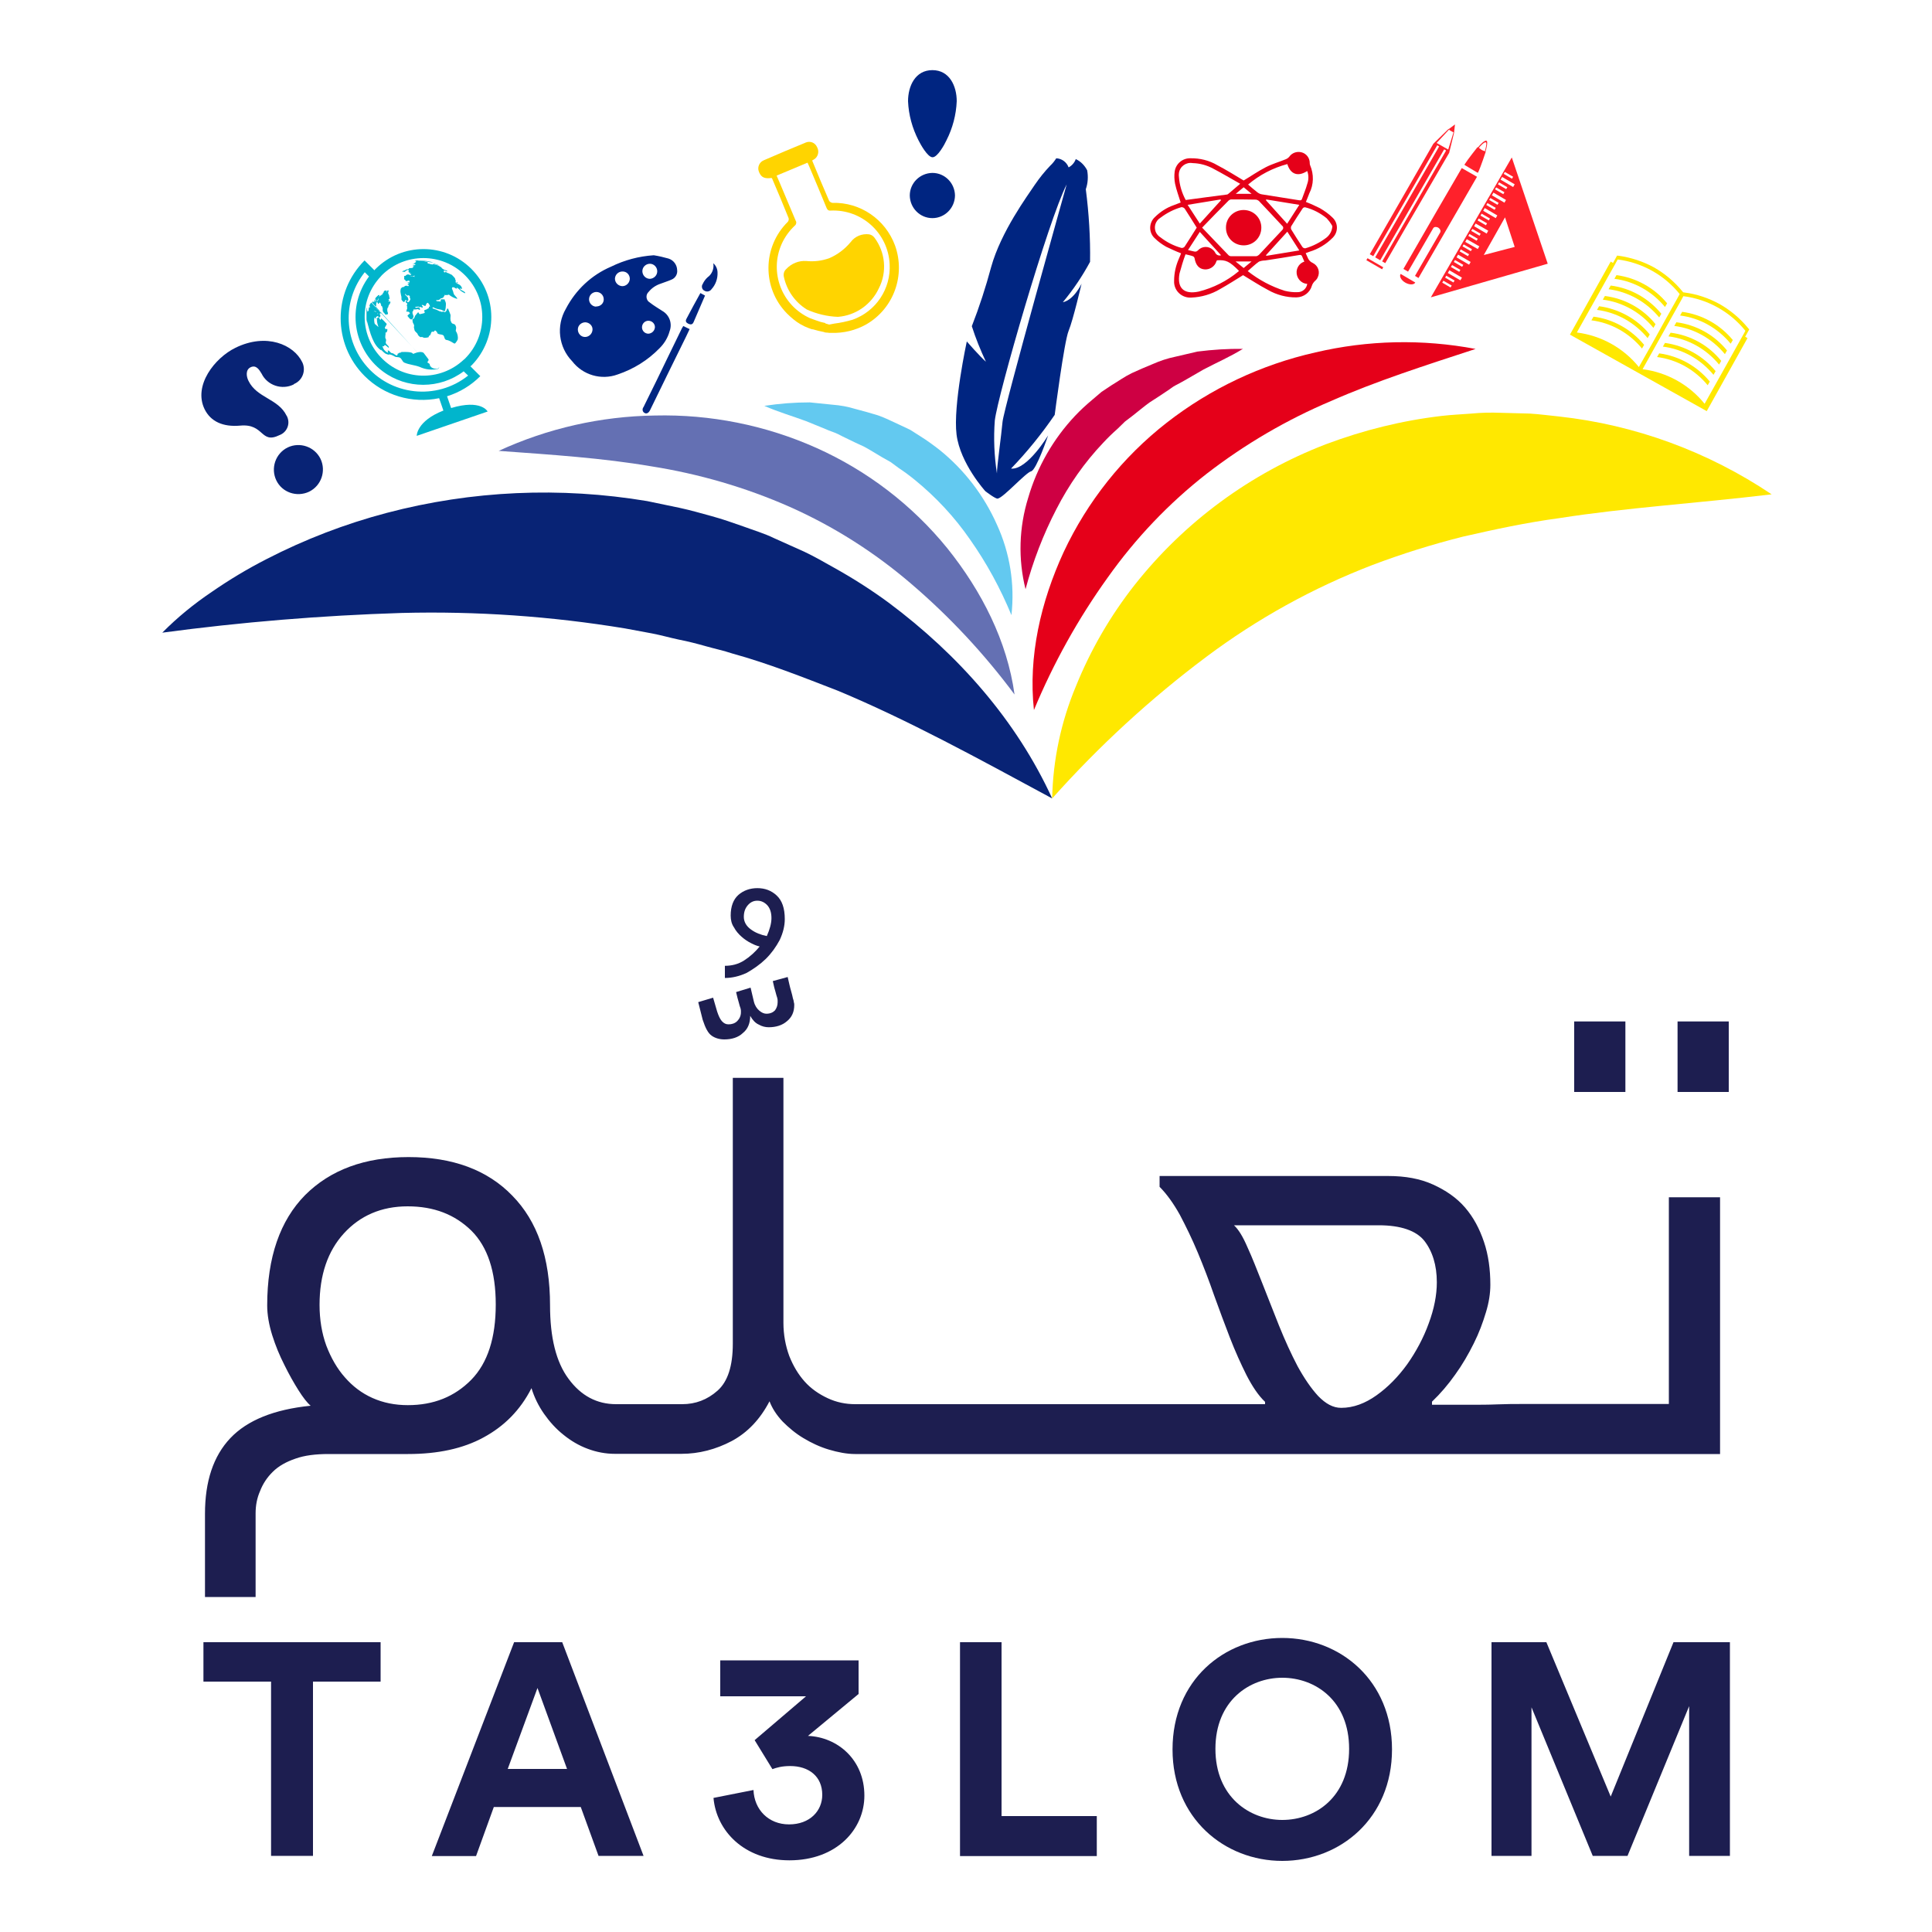 <?xml version="1.0" encoding="utf-8"?>
<!-- Generator: Adobe Illustrator 24.0.3, SVG Export Plug-In . SVG Version: 6.00 Build 0)  -->
<svg version="1.1" id="Layer_1" xmlns="http://www.w3.org/2000/svg" xmlns:xlink="http://www.w3.org/1999/xlink" x="0px" y="0px"
	 viewBox="0 0 1000 1000" style="enable-background:new 0 0 1000 1000;" xml:space="preserve">
<style type="text/css">
	.st0{fill:#1D1E50;}
	.st1{fill:#FFE800;}
	.st2{fill:#E50019;}
	.st3{fill:#6470B3;}
	.st4{fill:#CE0043;}
	.st5{fill:#63C9F0;}
	.st6{fill:#082375;}
	.st7{fill:#002581;}
	.st8{fill:#FFD400;}
	.st9{fill:#01B5CC;}
	.st10{fill:#FF212B;}
</style>
<g>
	<g>
		<path class="st0" d="M396.4,496.3c3-3,5.2-6.1,7.2-9.8c1.7-3.7,2.6-7.2,2.6-10.8c0-5.6-1.4-9.6-4.2-12.2c-2.8-2.6-6.1-3.8-10-3.8
			c-3.8,0-7.2,1.2-9.8,3.5s-4,5.9-4,10.7c0,2.3,0.5,4.4,1.7,6.1c1,1.9,2.4,3.5,4,4.9c1.6,1.4,3.1,2.4,4.9,3.3
			c1.7,0.9,3.1,1.4,4.4,1.7c-2.3,2.8-4.9,5.2-8,7.2s-6.5,2.8-10,2.8v6.3c3.7,0,7.5-0.9,11.2-2.6
			C390.1,501.5,393.4,499.2,396.4,496.3z M388.7,481.1c-2.4-1.7-3.7-4-3.7-6.5c0-2.6,0.7-4.5,2.1-6.1c1.4-1.6,3-2.3,4.9-2.3
			c2.1,0,3.8,0.9,5.2,2.4c1.4,1.6,2.1,3.8,2.1,6.6c0,2.8-0.9,5.9-2.4,9.3C393.8,483.9,391,482.8,388.7,481.1z"/>
	</g>
	<g>
		<path class="st0" d="M368.4,536.1c1.7,1.2,4,1.9,6.5,1.9c3.8,0,7.2-1,9.6-3.3c2.6-2.1,3.8-5.1,3.8-8.9c1.2,2.1,2.6,3.7,4.4,4.5
			c1.7,1,3.5,1.4,5.2,1.4c3.7,0,7-1,9.4-3.1c2.6-2.1,3.8-4.9,3.8-8.4c0-0.5,0-0.9-0.2-1.4c0-0.5-0.2-1.2-0.5-2.1c-0.2-1-0.5-2.3-1-4
			c-0.5-1.6-1-4-1.7-7l-7.7,2.1c0.5,2.4,1,4.4,1.4,5.6c0.3,1.4,0.7,2.4,0.9,3.1s0.2,1.2,0.2,1.6v0.7c0,1.6-0.5,3-1.4,4.2
			c-1,1-2.4,1.7-4.4,1.7c-1.2,0-2.4-0.5-3.7-1.6c-1.2-1-2.3-2.6-2.8-4.7l-1.7-7.2l-7.5,2.3c0.5,2.3,1,4,1.4,5.4
			c0.3,1.4,0.7,2.4,0.9,3c0.2,0.7,0.2,1.2,0.2,1.4v0.7c0,1.7-0.7,3.3-1.9,4.5s-2.8,1.7-4.5,1.7c-1.4,0-2.4-0.5-3.5-1.7
			c-1-1.2-1.7-2.8-2.4-4.9l-2.1-7.2l-7.7,2.3l2.3,9.1C365.1,532.1,366.5,534.8,368.4,536.1z"/>
	</g>
	<g>
		<rect x="814.8" y="528.7" class="st0" width="26.5" height="36.5"/>
	</g>
	<g>
		<path class="st0" d="M863.9,726.7h-62.2l0,0h-4h-9.6c-4,0-8.4,0-13.1,0.2c-4.7,0.2-9.4,0.2-14,0.2h-11.9h-7.9v-1.6
			c4.4-4.2,8.4-8.9,12-14c3.7-5.1,6.8-10.5,9.6-16.1c2.8-5.6,4.7-10.8,6.3-16.1c1.6-5.2,2.3-10,2.3-14.3c0-7.9-1-15.4-3.3-22.2
			c-2.3-6.8-5.4-12.7-9.8-17.8c-4.4-5.1-10-8.9-16.6-11.9c-6.6-3-14.3-4.4-23.1-4.4H600.2v5.6c3.7,3.7,7.2,8.6,10.5,14.5
			c3.1,5.9,6.3,12.4,9.3,19.6c3,7.2,5.8,14.5,8.4,22c2.8,7.7,5.4,14.8,8.2,22c2.8,7.2,5.6,13.4,8.6,19.4c3,5.8,6.1,10.5,9.6,13.8
			v1.2H455.1l0,0h-12.4c-5.1,0-9.8-1-14.3-3.1c-4.5-2.1-8.6-4.9-11.9-8.6c-3.3-3.7-5.9-8-8-13.3c-1.9-5.2-3-11-3-17.1V557.9h-26.2
			v137.6c0,11.5-2.6,19.6-7.9,24.3s-11.4,7-18.3,7h-23.9l0,0h-10.3c-10,0-18.2-4.4-24.6-13.1c-6.5-8.7-9.6-21.5-9.6-38.1
			c0-24.6-6.5-43.5-19.6-56.8c-12.9-13.3-30.9-19.9-53.6-19.9s-40.5,6.6-53.6,19.7c-12.9,13.1-19.6,32.1-19.6,57.1
			c0,4.7,0.9,10,2.6,15.4c1.7,5.4,3.8,10.5,6.3,15.4c2.4,4.9,4.9,9.3,7.3,13.1s4.5,6.5,6.3,8c-18.9,1.9-32.8,7.5-41.6,16.8
			s-13.1,22.4-13.1,39.1v43.1h26.2v-43.3c0-4,0.7-7.9,2.3-11.5c1.4-3.7,3.7-7.2,6.6-10c3-3,7-5.2,11.7-6.8
			c4.7-1.7,10.5-2.4,17.1-2.4h41.2c15.4,0,28.5-2.8,39.1-8.6c10.7-5.8,19-14.1,24.8-25.5c1.4,4.7,3.7,9.3,6.5,13.3
			c2.8,4,6.1,7.7,10,10.8c3.8,3.1,8,5.6,12.6,7.3c4.5,1.7,9.3,2.6,14,2.6h10.7l0,0h23.8c9.1,0,17.8-2.3,26-6.6
			c8.2-4.4,14.7-11.2,19.6-20.6c1.4,3.7,3.7,7.2,6.8,10.5c3.1,3.1,6.6,6.1,10.8,8.6c4,2.4,8.4,4.5,13.1,5.9
			c4.7,1.4,9.3,2.3,13.6,2.3h12.4l0,0h346.8l0,0h88.5V619.7h-26.5v107.1H863.9z M243.9,714.2c-8.6,8.7-19.4,13.1-32.8,13.1
			c-6.6,0-12.7-1.2-18.3-3.7s-10.3-6.1-14.3-10.7c-4-4.5-7.2-10.1-9.6-16.4c-2.3-6.3-3.5-13.4-3.5-21.1c0-15.4,4.2-27.8,12.6-37
			s19.4-14,33-14c13.6,0,24.4,4.2,33,12.6c8.4,8.4,12.6,21.1,12.6,38.2S252.5,705.4,243.9,714.2z M728.4,706.1
			c-4.7,6.5-10,11.9-15.9,16.1c-5.9,4.2-12,6.5-18.3,6.5c-4.2,0-8-2.1-11.9-6.1c-3.7-4-7.3-9.3-10.7-15.5c-3.3-6.3-6.5-13.3-9.6-21
			c-3-7.7-5.9-14.8-8.6-21.8c-2.8-7-5.2-13.3-7.7-18.7c-2.4-5.6-4.7-9.3-7-11.4h74.9c11.5,0,19.4,2.8,23.6,8
			c4.2,5.4,6.5,12.6,6.5,21.5c0,6.6-1.4,13.8-4.2,21.3C736.8,692.5,732.9,699.7,728.4,706.1z"/>
	</g>
	<g>
		<rect x="868.3" y="528.7" class="st0" width="26.5" height="36.5"/>
	</g>
</g>
<g>
	<path class="st0" d="M162,870.4v90.2h-21.7v-90.2h-35V850H197v20.4H162z"/>
	<path class="st0" d="M300.6,935.3h-45l-9.2,25.4h-22.9L266.1,850H291l42.1,110.6h-23.3L300.6,935.3z M262.8,915.6h30.7l-15.3-41.9
		L262.8,915.6z"/>
	<path class="st0" d="M390.6,900.7l26.6-22.7h-44.4v-18.6h71.6v17.4l-26.2,21.7c15.3,0.6,29.2,12.3,29.2,30.9
		c0,17.4-14.3,33.5-38.8,33.5c-23.5,0-37.8-15.3-39.3-32.3l20.7-4.1c0.4,10.2,7.8,17.8,18.4,17.8c10.8,0,17.2-7,17.2-15.3
		c0-9.6-7-14.9-16.6-14.9c-4.3,0-7,0.8-9.2,1.6L390.6,900.7z"/>
	<path class="st0" d="M496.9,960.6V850h21.5v90h49.3v20.7H496.9z"/>
	<path class="st0" d="M663.7,847.8c30.1,0,56.8,22.1,56.8,57.7c0,35.6-26.8,57.7-56.8,57.7c-29.9,0-56.8-22.1-56.8-57.7
		C606.9,869.6,633.7,847.8,663.7,847.8z M663.7,942c17.2,0,34.6-11.9,34.6-36.8s-17.4-36.8-34.6-36.8c-17,0-34.6,11.9-34.6,36.8
		S646.8,942,663.7,942z"/>
	<path class="st0" d="M874.3,960.6v-77.5l-31.9,77.5h-18l-31.7-76.9v76.9h-20.7V850h28.4l33.3,79.9l32.5-79.9h29.2v110.6H874.3z"/>
</g>
<g>
	<g id="Group_9" transform="translate(0 25.809)">
		<g id="Group_3" transform="translate(114.601 9.059)">
			<path id="Path_20" class="st1" d="M430,378.4c0.4-20,4.6-39.7,12.3-58.1c7.6-18.8,17.8-36.4,30.3-52.3c25.8-32.7,60-57.9,99-72.9
				c19.4-7.3,39.5-12.3,60.1-14.7c5.1-0.6,10.2-0.8,15.3-1.2c5.1-0.5,10.1-0.6,15.2-0.4l15.1,0.4c5,0.3,10,1,15,1.5
				c39.4,4.3,77.2,18.2,110.1,40.3c-39.3,4.7-75.4,6.9-109.8,12.3c-17.2,2.3-33.8,5.9-50,9.6c-15.9,4-31.6,8.9-46.9,14.7
				c-30.7,11.8-59.6,27.8-85.9,47.5C480.8,326.8,454.1,351.4,430,378.4z"/>
		</g>
		<g id="Group_4" transform="translate(112.065)">
			<path id="Path_21" class="st2" d="M423.1,341.7c-3-27.7,3.5-56,15.4-81.8c12.3-26.2,30.5-49.1,53.3-66.9
				c22.7-17.7,49-30.1,77-36.4c27.2-6.4,55.4-7,82.9-1.8c-26.3,8.6-51.3,16.6-74.7,26.9c-23,9.7-44.7,22.4-64.5,37.7
				c-19.6,15.3-36.8,33.4-51.2,53.7C446,294.4,433.2,317.4,423.1,341.7z"/>
		</g>
		<g id="Group_5" transform="translate(43.322 9.461)">
			<path id="Path_22" class="st3" d="M481.8,324.2c-15.7-21.1-33.6-40.3-53.6-57.4c-18.9-16.2-40-29.6-62.7-39.7
				c-22.9-10.1-47-17.1-71.7-21c-25.2-4.3-51.4-6-79-8c25.4-11.7,52.9-17.9,80.8-18.3c28.7-0.7,57.3,5,83.5,16.7
				c26.4,11.8,49.7,29.6,67.9,52C464.8,270.7,478,296.6,481.8,324.2z"/>
		</g>
		<g id="Group_6" transform="translate(110.517 0.862)">
			<path id="Path_23" class="st4" d="M420.3,278.3c-3.9-15.6-3.4-32,1.4-47.4c4.6-15.8,12.9-30.3,24.2-42.3c2.8-3,5.9-5.8,9-8.4
				l4.7-4l5.1-3.4c3.5-2.1,6.8-4.5,10.5-6.3c3.7-1.7,7.4-3.3,11.1-4.8c3.6-1.6,7.5-2.9,11.4-3.7l11.6-2.7c7.8-1,15.7-1.5,23.5-1.4
				c-6.8,4.2-13.8,7.2-20.4,10.7l-9.7,5.6c-1.6,0.9-3.2,1.8-4.8,2.6s-3,2.1-4.5,3c-3,2-6,4-9,5.9c-2.9,2.1-5.6,4.4-8.4,6.6l-4.2,3.2
				l-3.8,3.7c-2.6,2.3-5.1,4.7-7.5,7.3c-9.7,10.2-17.8,21.8-24.2,34.3C429.5,249.9,424.1,263.9,420.3,278.3z"/>
		</g>
		<g id="Group_7" transform="translate(77.516 7.766)">
			<path id="Path_24" class="st5" d="M446,284.8c-5.7-13.8-12.8-26.9-21.4-39.1c-8-11.6-17.6-21.9-28.5-30.8
				c-2.7-2.2-5.5-4.3-8.4-6.2l-4.2-3.1l-4.6-2.6c-3.1-1.8-6-3.7-9.2-5.4c-3.3-1.5-6.5-3-9.7-4.6c-1.6-0.7-3.2-1.7-4.9-2.4
				c-1.7-0.7-3.4-1.2-5.1-2l-10.3-4.2c-7-2.6-14.3-4.7-21.6-7.9c7.8-1.2,15.6-1.8,23.5-1.8l11.8,1.2c4,0.3,7.9,1,11.8,2.2
				c3.9,1,7.8,2.1,11.7,3.3c3.8,1.3,7.4,3.2,11.2,4.9l5.5,2.6l5.2,3.3c3.5,2.2,6.8,4.6,10,7.1c12.8,10.3,23,23.6,29.7,38.7
				C445.2,252.6,447.8,268.8,446,284.8z"/>
		</g>
		<g id="Group_8" transform="translate(0 19.359)">
			<path id="Path_25" class="st6" d="M84,282.3c7.8-7.9,16.4-14.9,25.6-21.1c9.1-6.3,18.6-12,28.4-17c19.8-10.2,40.6-18.2,62.2-23.9
				c44-11.6,89.9-13.6,134.8-6.1l16.8,3.5c5.6,1.2,11.1,2.8,16.6,4.3c5.5,1.5,10.9,3.4,16.3,5.3c5.4,2,10.9,3.6,16,6.1l15.6,7
				c5.1,2.4,10.1,5.3,15.1,8.1c9.9,5.5,19.5,11.6,28.6,18.3c36.2,27,66.2,61.1,84.6,101.3c-38.9-21-74.4-40.5-110.8-55.7
				c-18.3-7.1-36.2-14.2-54.7-19.3c-4.5-1.5-9.2-2.5-13.8-3.8s-9.2-2.5-13.9-3.4c-4.7-1-9.2-2.3-13.9-3.2l-14-2.6
				c-38.2-6.3-77-9-115.7-8C166.4,273.4,125,276.8,84,282.3z"/>
		</g>
	</g>
	<g id="Group_26" transform="translate(51.19)">
		<g id="Group_14" transform="translate(0 14.62)">
			<g id="Group_10">
				<path id="Path_26" class="st7" d="M287.2,117.5c2.6,0.4,5.1,1,7.6,1.7c2.6,0.8,4.4,3.2,4.5,5.9c0.3,2.1-0.9,4.2-2.9,5
					c-1.8,0.8-3.8,1.4-5.6,2.1c-2.5,0.8-4.7,2.3-6.3,4.3c-1.4,1.3-1.4,3.5-0.1,4.9c0.2,0.2,0.5,0.4,0.8,0.6c2,1.6,4.3,2.9,6.4,4.3
					c3.7,2.1,5.3,6.5,3.8,10.5c-0.9,3.3-2.7,6.3-5.1,8.7c-6.1,6.3-13.5,10.9-21.8,13.7c-8.5,3.1-18,0.3-23.5-6.8
					c-7.1-7.3-8.4-18.4-3.3-27.2c5.1-9.8,13.3-17.5,23.4-21.8C272,120,279.5,118,287.2,117.5z M251.8,152.2c-2.1,0-3.9,1.6-3.9,3.7
					c0,2.1,1.6,3.9,3.7,3.9c2.1,0,3.8-1.7,3.9-3.8C255.6,154,253.9,152.3,251.8,152.2L251.8,152.2z M285.2,129.7
					c2.1-0.1,3.8-1.8,3.8-3.9c0-2.1-1.7-3.9-3.8-3.9c-2.1,0-3.9,1.7-3.9,3.8c0,0.1,0,0.1,0,0.2C281.4,128,283.1,129.7,285.2,129.7
					L285.2,129.7z M270.9,133.5c2.1,0,3.8-1.7,3.9-3.8c0-2.1-1.6-3.8-3.7-3.8c0,0-0.1,0-0.1,0c-2.1,0-3.8,1.6-3.9,3.7
					C267.1,131.7,268.8,133.4,270.9,133.5L270.9,133.5z M257.5,144c2.1,0,3.8-1.6,3.8-3.6c0,0,0-0.1,0-0.1c0-2.1-1.7-3.8-3.8-3.8
					c-2.1,0-3.8,1.7-3.8,3.8c0,2,1.6,3.7,3.6,3.8C257.4,144,257.4,144,257.5,144L257.5,144z M287.8,154.7c0-1.8-1.5-3.3-3.4-3.3
					c-1.8,0-3.3,1.5-3.3,3.4c0,1.8,1.5,3.3,3.3,3.3C286.2,158,287.7,156.6,287.8,154.7L287.8,154.7z"/>
			</g>
			<g id="Group_11" transform="translate(10.655 9.129)">
				<path id="Path_27" class="st7" d="M291.8,145l3.3,1.6c-0.5,1.1-1.1,2.4-1.7,3.6c-6.3,12.8-12.6,25.6-18.8,38.4
					c-0.7,1.4-1.8,2-2.8,1.4c-1-0.5-1.3-1.7-0.8-2.7c0.1-0.1,0.1-0.2,0.2-0.3c0.2-0.3,0.3-0.6,0.5-1c4.1-8.3,8.2-16.6,12.2-25
					c2.4-5,4.9-10,7.3-15C291.4,145.8,291.6,145.4,291.8,145z"/>
			</g>
			<g id="Group_12" transform="translate(16.229 4.867)">
				<path id="Path_28" class="st7" d="M295.1,132.2l2.4,1.3c-2,4.6-3.9,9.1-5.9,13.7c-0.6,1.4-1.5,1.4-2.7,0.9
					c-1.2-0.6-1.7-1.3-1-2.6C290.3,141,292.6,136.6,295.1,132.2z"/>
			</g>
			<g id="Group_13" transform="translate(18.308 1.044)">
				<path id="Path_29" class="st7" d="M299.7,120.6c1.4,1.2,2.2,3,2.2,4.9c0.1,3.1-1,6.2-3.1,8.5c-0.8,1.2-2.5,1.6-3.7,0.8
					c-1.1-0.5-1.6-1.9-1.1-3.1c0,0,0-0.1,0.1-0.1c0.6-1.4,1.5-2.7,2.6-3.7C299,126.3,300.2,123.4,299.7,120.6z"/>
			</g>
		</g>
		<g id="Group_17" transform="translate(76.029 1.323)">
			<g id="Group_15">
				<path id="Path_30" class="st2" d="M484.1,129.8c-2.6-1-5.2-2.2-7.7-3.4c-2.1-1.2-4.1-2.6-5.8-4.3c-3.1-2.7-3.3-7.4-0.6-10.5
					c0.2-0.2,0.3-0.3,0.5-0.5c2.8-2.8,6.2-5,10-6.3c1.2-0.5,2.4-0.9,3.4-1.3c-1-3.3-2.2-6.4-2.9-9.7c-0.4-2.1-0.5-4.2-0.2-6.4
					c0.6-4,4.1-6.9,8.1-6.8c4.9-0.1,9.8,1.1,14,3.6c4.6,2.4,9.1,5.2,13.6,7.9c3.7-2.2,7.4-4.8,11.5-6.9c3.3-1.7,6.9-2.7,10.3-4.1
					c0.7-0.3,1.3-0.7,1.8-1.3c1.4-2,3.9-2.9,6.3-2.3c2.5,0.6,4.3,2.9,4.3,5.5c0,0.4,0,0.8,0.2,1.2c2,4.7,1.9,10-0.4,14.5
					c-0.5,1.5-1.2,2.9-1.8,4.5c2.4,0.9,4.8,2,7.2,3.2c2.4,1.4,4.7,3,6.7,5c2.8,2.7,2.9,7.2,0.2,10.1c0,0.1-0.1,0.1-0.2,0.2
					c-3.3,3.4-7.5,5.9-12.1,7.3c-0.6,0.2-1.1,0.4-1.9,0.7c1,1.9,1.2,4,3.7,5.1c2.8,1.4,3.9,4.7,2.5,7.5c-0.3,0.7-0.8,1.3-1.4,1.8
					c-0.7,0.7-1.3,1.5-1.6,2.5c-1,3.5-4.2,5.9-7.9,6c-5.2,0.1-10.4-1.3-14.9-3.9c-4.4-2.3-8.6-5.1-12.8-7.6
					c-3.9,2.4-7.8,4.9-11.9,7.2c-4.5,2.7-9.7,4.2-14.9,4.4c-4.6,0.3-8.6-3.1-8.9-7.7c0-0.3,0-0.7,0-1c0-4,0.9-7.9,2.5-11.5
					C483.5,131.4,483.8,130.6,484.1,129.8z M495,116.5c4.8,5,9.2,9.7,13.7,14.3c0.3,0.3,0.7,0.4,1.1,0.5c4.3,0,8.7,0,13,0
					c0.6,0,1.1-0.3,1.6-0.7c4-4.2,8-8.6,12-12.8c0.6-0.5,0.8-1.4,0.3-2c-0.1-0.1-0.2-0.2-0.3-0.3c-4-4.3-8-8.6-12-12.8
					c-0.5-0.4-1.1-0.7-1.7-0.7c-4.2-0.1-8.4-0.1-12.6-0.1c-0.5,0-0.9,0.2-1.3,0.5C504.3,106.9,499.8,111.5,495,116.5L495,116.5z
					 M514.7,93.8c-4.8-2.7-9.3-5.4-13.9-7.8c-3.3-1.8-6.9-2.8-10.7-2.9c-3.4-0.6-6.6,1.7-7.1,5.1c-0.1,0.7-0.1,1.4,0,2.1
					c0.3,4.2,1.5,8.2,3.5,11.9c7.2-1,14.2-1.9,21.1-2.8c0.4,0,0.8-0.2,1.1-0.5C510.5,97.4,512.3,95.8,514.7,93.8L514.7,93.8z
					 M539.1,83.6c-7.5,2-14.4,5.6-20.3,10.6c1.6,1.4,3.2,2.8,4.9,4.1c0.7,0.5,1.5,0.9,2.4,1c6.3,1,12.6,2,18.9,3
					c0.9,0.1,1.4,0.2,1.7-0.7c0.9-2.6,2-5.1,2.7-7.7c0.8-2.2,0.8-4.6,0-6.7C544.6,90.3,540.7,88.9,539.1,83.6L539.1,83.6z
					 M547.9,134.1c-0.4-1-0.8-1.8-1.1-2.6c-0.3-0.8-0.7-1-1.7-0.8c-5.8,1-11.6,1.9-17.5,2.8c-1.1,0-2.2,0.2-3.2,0.6
					c-2,1.4-3.8,3.2-5.8,4.9c5.7,4.5,12.2,8,19.2,10.2c2.1,0.5,4.3,0.8,6.5,0.7c2.5,0.1,4.8-1.8,5.1-4.3c-3.3-0.2-5.7-3.1-5.5-6.4
					C544.1,136.9,545.6,134.8,547.9,134.1L547.9,134.1z M486.4,130.3c-1.2,3.2-2.2,6.6-3.1,9.9c-1.4,7.6,2.3,11,9.9,9.4
					c7.6-1.9,14.7-5.5,20.7-10.5c0.1-0.1,0-0.2,0.1-0.3c-4.8-4.8-6.6-5.7-11.3-5.4c-0.1,0.2-0.2,0.3-0.3,0.5
					c-0.8,2.7-3.5,4.5-6.3,4.2c-2.8-0.3-4.4-2.3-5-5.7c-0.1-0.5-0.4-0.9-0.9-1.1C489.2,130.9,488,130.7,486.4,130.3L486.4,130.3z
					 M562.4,115.7c-0.8-1.5-1.8-2.8-3-4.1c-3.2-2.6-7-4.6-11-5.6c-0.5-0.1-1.1,0.1-1.4,0.6c-2,3-4,6.1-5.9,9.2
					c-0.2,0.5-0.2,1.1,0,1.6c1.9,3.1,3.8,6.1,5.8,9.1c0.4,0.5,0.9,0.7,1.5,0.7c3.9-1.1,7.6-3,10.9-5.5
					C561.2,120.2,562.3,118,562.4,115.7z M492.2,116.5c-2.1-3.3-4.1-6.6-6.2-9.8c-0.4-0.5-1-0.8-1.7-0.8c-3.9,1.1-7.6,3-10.9,5.5
					c-2.8,1.7-3.7,5.3-2,8.1c0.5,0.8,1.2,1.5,2,2c3.2,2.5,6.9,4.4,10.9,5.5c0.6,0.1,1.2-0.2,1.6-0.6
					C488,123.2,490.1,119.8,492.2,116.5L492.2,116.5z M539.1,118.6l-11,12.1l0.1,0.4l17.1-2.8L539.1,118.6z M545.3,104.7l-17.2-2.8
					l0,0.5l10.9,12.1L545.3,104.7z M504.7,102.4l-0.1-0.5l-17.1,2.8l6.3,9.7L504.7,102.4z M487.7,128.1c1.1,0.3,1.8,0.4,2.5,0.6
					c0.9,0.2,1.7,0.5,2.6-0.4c2.1-2.3,5.6-2.4,7.8-0.3c0.5,0.4,0.9,0.9,1.2,1.5c0.5,1.1,1.8,1.7,3,1.3l-11-12.1L487.7,128.1z
					 M516.5,95.6l-4.1,3.4h8.2L516.5,95.6z M516.5,137.4l4.1-3.4h-8.3L516.5,137.4z"/>
			</g>
			<g id="Group_16" transform="translate(9.743 7.475)">
				<path id="Path_31" class="st2" d="M506.9,99.9c5.1,0.1,9.1,4.2,9,9.3s-4.2,9.1-9.3,9c-5.1-0.1-9.1-4.2-9-9.3c0,0,0,0,0,0
					c0-5,4.1-9,9.1-9C506.7,99.9,506.8,99.9,506.9,99.9z"/>
			</g>
		</g>
		<g id="Group_20" transform="translate(25.589 0)">
			<g id="Group_18">
				<path id="Path_32" class="st8" d="M354.1,105c-0.7-0.1-1.3-0.5-1.7-1c-3-6.9-5.9-13.8-8.8-20.9c0.4-0.3,0.6-0.4,0.8-0.5
					c2.2-1.2,3-4.1,1.8-6.3c0-0.1-0.1-0.2-0.1-0.2c-1-2.3-3.6-3.3-5.9-2.3c-0.1,0-0.1,0-0.2,0.1c-7.1,2.9-14.2,5.9-21.3,9
					c-2.4,0.9-3.6,3.6-2.7,5.9c0.1,0.2,0.2,0.5,0.3,0.7c1.1,2.4,2.9,3.1,6.3,2.6c0.1,0.1,0.2,0.3,0.3,0.4c2.9,6.8,5.8,13.6,8.5,20.4
					c0.2,0.7,0,1.4-0.4,1.9c-13.2,13-13.4,34.3-0.4,47.5c1,1,2.1,2,3.2,2.9c2.4,2,5,3.5,7.9,4.6l0,0l0.6,0.2c0.5,0.2,1,0.4,1.5,0.5
					v-0.1c1.6,0.5,3.9,1.1,6.1,1.5l0,0.1c0.6,0.1,1.2,0.2,1.8,0.2c0.2,0,0.4,0,0.6,0.1c0.1,0,0.3,0,0.4,0c0.1,0,0.2,0,0.4,0
					c0.1,0,0.3,0,0.4,0l0,0c6.3,0.2,12.6-1.3,18.1-4.4c14.2-8.2,20.4-25.4,14.9-40.8C381.5,113.5,368.5,104.6,354.1,105z
					 M364.5,165.5c-3.1,0.9-6.3,1.6-9.5,2l0,0l-2.6,0.5c0,0-0.8-0.2-2-0.6c0-0.1,0-0.1,0-0.2l-2.5-0.6c-1.6-0.5-3.5-1.2-5.4-1.9
					c-14.7-6.6-21.2-23.8-14.7-38.4c1.6-3.6,4-6.9,6.9-9.6c0.7-0.6,0.9-1.7,0.4-2.4c-2.8-6.6-5.5-13.1-8.3-19.7
					c-0.5-1.2-1-2.4-1.6-3.7l16-6.7l0.9,2c3,7.1,6,14.2,8.9,21.3c0.4,1,0.9,1.6,2.1,1.5c16.1-0.8,29.8,11.6,30.6,27.7
					C384.4,149.5,376.6,161.2,364.5,165.5L364.5,165.5z"/>
			</g>
			<g id="Group_19" transform="translate(3.229 11.902)">
				<path id="Path_33" class="st8" d="M372.6,111.1c-0.7-0.9-1.6-1.5-2.7-1.7c-3.7-0.5-7.4,1-9.6,4c-3,3.6-6.8,6.5-11,8.3
					c-3.8,1.4-7.9,1.9-11.9,1.5c-4-0.3-7.8,1.3-10.5,4.2c-1.1,1-1.5,2.5-1.2,3.9c1.5,7.1,5.8,13.2,11.9,17
					c5.1,2.3,10.6,3.6,16.1,3.8c9.2-0.7,17.3-6.4,21.2-14.8C379.2,128.9,378.3,118.7,372.6,111.1z"/>
			</g>
		</g>
	</g>
	<g id="Group_28" transform="translate(102.213 2.139)">
		<g id="Group_27">
			<path id="Path_39" class="st7" d="M433.4,93.5c2.4-3.5,5.1-6.9,8-9.9c1.2-1.1,2.2-2.4,3.1-3.8c2.9,0.1,5.4,2,6.4,4.7
				c1.7-0.9,3.1-2.5,3.7-4.3c2.6,1.2,4.6,3.3,5.9,5.8c0.6,3.3,0.4,6.6-0.7,9.8c1.6,12.5,2.4,25.1,2.2,37.6
				c-4,7.4-8.7,14.4-14.1,20.9c5.8-1.2,9.7-9.6,9.7-9.6s-4.4,18.9-6.7,24.4c-2.3,5.5-7.2,43.5-7.2,43.5
				c-6.8,9.9-14.3,19.2-22.6,27.8c8.4,0.8,19.2-17.2,19.2-17.2s-6.1,18-8.8,18.6c-2.7,0.6-14.2,13.5-17.2,14.1
				c-0.8,0.6-6.5-3.8-6.5-3.8s-13-14.3-14.9-29.3s5.3-48.2,5.3-48.2s6.7,7.7,9.9,10.5c-2.8-6-5.3-12.1-7.3-18.4
				c3.9-10,7.2-20.2,10-30.6C415.9,117.7,429.7,99.1,433.4,93.5z M412.7,215.5c-0.7,9.2-0.3,18.4,1.1,27.4c0,0.1,0,0.2,0,0.3
				c0,0.2,0,0.1,0-0.3c-0.1-2.9,2.3-20,2.9-26.7c0.6-6.9,33.2-122.9,33.2-122.9C440.5,111.5,414.2,202.5,412.7,215.5L412.7,215.5z"
				/>
		</g>
	</g>
	<path id="Path_2622" class="st9" d="M244,139.2c-13.7-13.7-35.9-13.7-49.6,0c-0.2,0.2-0.4,0.4-0.6,0.7l-2.1-2.1l-3-3
		c-16.5,16.5-16.5,43.3,0,59.8c10.1,10.1,24.6,14.4,38.6,11.5l2.2,6.4c-14,5.5-13.8,13.1-13.8,13.1l36.7-12.6c0,0-3.3-6.5-18.9-1.8
		l-2.1-6.1c6.5-2,12.4-5.6,17.2-10.4l-3-3l-2.1-2.1c0.2-0.2,0.5-0.4,0.7-0.6C257.7,175.1,257.7,152.9,244,139.2z M242.3,194.4
		c-16.4,13.1-40.4,10.4-53.5-6c-11.1-13.9-11.1-33.6,0-47.5l2.2,2.2c-11.6,15.5-8.4,37.5,7.1,49.1c12.4,9.3,29.5,9.3,41.9,0
		L242.3,194.4z M240.7,185.6c-0.2,0.2-0.4,0.4-0.7,0.6c-12.3,11.5-31.5,10.9-43-1.4c-11-11.7-11-29.9,0-41.6
		c0.2-0.2,0.4-0.5,0.6-0.7c11.9-11.9,31.2-11.9,43.1,0C252.6,154.4,252.6,173.7,240.7,185.6L240.7,185.6z"/>
	<path id="Path_2623" class="st9" d="M242.3,151.4C242.3,151.4,242.3,151.4,242.3,151.4C242.3,151.4,242.3,151.4,242.3,151.4
		L242.3,151.4z"/>
	<path id="Path_2624" class="st9" d="M189.5,161.6L189.5,161.6L189.5,161.6z"/>
	<path id="Path_2625" class="st9" d="M189.5,161.5L189.5,161.5L189.5,161.5z"/>
	<path id="Path_2626" class="st9" d="M236.4,149.4c0.1,0,0.1,0,0.1-0.6c0.8,0.6,1.5,1.2,2.2,1.9c0.1,0.1,0.6,0.4,0.8,0.5
		c0.1,0,0.2,0.1,0.2,0.1c0.1,0.1,0.3,0.1,0.4,0.2c0.1,0.1,0.2,0.1,0.3,0.2c0.1,0,0.3,0,0.4,0c0,0,0-0.1,0-0.1
		c-0.1-0.1-0.1-0.3-0.2-0.4c-0.5-0.4-1.1-0.7-1.7-1c-0.4-0.1-0.8-0.5-0.9-0.9l0.1,0c0.5,0.2,0.5,0.2,0.7,0.1c0.1,0,0.2,0.2,0.4,0.1
		c-0.1-0.6-0.3-1.1-0.7-1.5c-0.4-0.5-0.4-0.5-2.1-1.4c-0.3-0.1-0.5-0.4-0.6-0.6c-0.1-0.2,0.2-0.4,0.1-0.7c-0.1-0.2-0.2-0.5-0.3-0.8
		c0,0,0-0.1,0-0.1c0.1-0.3-1-1.4-1.3-1.7c-0.2-0.2-0.4-0.4-0.7-0.6c-0.1,0-0.1,0-0.2-0.1c-0.1,0-0.2-0.1-0.4-0.1
		c-0.1-0.1-0.2-0.2-0.3-0.2c0,0-0.8-0.4-0.9-0.4c-0.2,0-0.4-0.1-0.5-0.2c-0.1-0.1-0.2-0.1-0.4-0.2c0.1,0.1,0.2,0.1,0.3,0.2
		c-0.1-0.2-0.3-0.3-0.5-0.4c-0.1-0.1-0.2-0.1-0.2,0c0,0,0,0.1,0,0.1c0,0.1,0,0.2,0,0.2c-0.2,0-0.4,0-0.6-0.1
		c-0.2-0.1-0.1-0.4-0.3-0.6c0,0-0.1-0.1-0.1-0.1c0.3,0.1,0.3,0.1,0.4,0.1c0-0.1-0.1-0.1-0.1-0.3c0.1,0,0.2,0,0.4,0.1
		c0.5,0.2,1,0.3,1.4,0.4c0.1,0,0-0.3-0.7-0.6c-0.3-0.1-0.7-0.1-1-0.3c0,0-1.2-0.7-1.4-0.9c0.1,0,0.1,0,0.2-0.1
		c-0.9-0.7-1.9-1.2-2.9-1.5l-0.5-0.1c0,0,0,0.1,0,0.1c0,0,0-0.1,0-0.1c-0.9-0.2-1.2-0.3-1.4-0.1c0,0,0,0,0,0l-1.2-0.2
		c-0.1-0.1-0.3-0.2-0.4-0.2c-0.3-0.1-0.7,0-1-0.3c0,0,0,0,0,0c0-0.1,0-0.1,0-0.3c0-0.1,0.1-0.1,0.1-0.2c0,0,0,0-1.7-0.4
		c0.1,0,0.2,0,0.3,0c0,0,0,0-0.6-0.1c0,0,0.1,0,0.1,0l0.2,0c0.2,0,0.4,0.1,0.6,0.1c1.3,0.3,2.6,0.5,4,0.6c-0.8-0.3-1.6-0.5-2.4-0.6
		c-1.4-0.3-2.8-0.4-4.3-0.4l0,0c-0.4,0-0.8,0-1.3,0c0.1,0,0.2,0,0.4-0.1c-0.2,0-0.3,0-0.5,0l0,0l0,0c0,0,0,0,0,0c-0.1,0-0.1,0-0.2,0
		l0,0c-0.2,0-0.3,0-0.4,0c0,0,0,0,0,0l0,0l-0.1,0c-0.1,0-0.2,0-0.3,0.1c0.1,0,0.2,0,0.3,0c-0.2,0-0.5,0.1-0.7,0.2c0,0,0,0,0,0
		c0,0,0,0-0.1,0c0,0,0,0.1,0.1,0.1c0.2,0,0.5-0.1,0.7,0c-0.1,0.1-0.2,0.1-0.4,0.1c0.1,0,0.1,0,0.2,0c0,0,0,0.1,0,0.1
		c0,0,0.1,0,0.1,0c-0.1,0.2-0.3,0.2-0.5,0.3c0.1,0,0.2,0,0.2,0.1l0,0.1c-0.7,0.3-0.7,0.3-0.7,0.4s0.1,0,0.3,0
		c-0.1,0-0.3,0.1-0.4,0.1c0,0.1,0,0.1,0,0.2c-0.5,0.1-0.7,0.1-0.7,0.2c0.2,0.1,0.5,0.1,0.7-0.1c0.3,0,0.6,0,0.8,0
		c-0.1,0.1-0.1,0.2-0.2,0.3c0,0,0,0,0,0.1c0.1,0,0.1,0,0.2,0l-0.1,0c-0.2,0-0.4,0.1-0.6,0.2c-0.2,0-0.5,0.1-0.7,0.2l0,0
		c0,0.1-0.1,0.1-0.1,0.2c0,0.1,0.2,0.1,0.5,0.1c0,0,0,0.1,0,0.1c0.2,0,0.4,0,0.5,0c-0.2,0-0.3,0.1-0.5,0.1c0,0.1,0,0.1,0,0.1
		c-0.1,0.1-0.3,0.1-0.4,0.3c-0.1,0.1-0.1,0.3-0.3,0.3c0,0,0,0-0.1,0c-0.4,0.1-0.8,0-1.2,0.1c-0.5,0.1-0.5,0.1-0.5,0.2
		c-0.1,0.1,0,0.3-0.2,0.3c-0.2,0.1-0.5,0.1-0.8,0.1c-0.3,0.1-0.5,0.2-0.8,0.3c0,0,0,0,0,0c0,0,0.1,0.1,0.1,0.1
		c-0.5,0.2-1,0.3-1.4,0.5c-0.1,0-0.1,0-0.3,0.3l0,0l0,0c0.1,0.1,0.2,0.1,0.8,0c0.1,0.3,0.7,0,0.7,0c0,0,0-0.1,0-0.1
		c0.7-0.5,0.7-0.5,0.6-0.5c0.2-0.1,0.4-0.1,0.5-0.2l0,0l0,0l0,0l0,0l0,0l0.1-0.1l0,0l0,0c0.2,0,0.3,0,0.5,0c0.1,0.2,0.1,0.3,0.2,0.5
		c0,0.2-0.2,0.2-0.2,0.3c0.2,0.4,0.2,0.4,0.2,0.4l0,0l0,0c0,0.1,0.2,0.3,0.7,0.2c0.2,0,0.2,0,0.2,0c0,0,0,0,0,0l-0.2,0.1
		c0,0.2-0.2,0.2-0.2,0.4c0.1,0.2,0.4,0.2,1,0.1c-0.2,0.1-0.4,0.1-0.5,0.3c-0.1,0.2,0.2,0.2,0.3,0.3c-0.5,0-0.6,0.1-0.7,0.1
		c-0.6-0.5-1.5-0.5-2.1,0.1c-0.1,0.1-0.1,0.2-0.2,0.3c-0.2-0.1-0.7,0-0.7,0.1c0,0.3,0.1,0.6,0,0.9c-0.1,0.4,0,0.8,0.3,1
		c0.1,0.1,0.2,0.2,0.4,0.2c0,0.1,0,0.2,0,0.3l0,0c0.1,0.2,0.3,0.2,0.6,0.2c0.8-0.2,1-0.2,1.1-0.4c0.1,0.1,0.2,0.3,0.3,0.4
		c0.1,0.1,0.2,0.1,0.3,0.2l0,0c-0.3,0-0.3,0.1-0.3,0.3c0.2,0.1,0.3,0.2,0.5,0.2c-0.2-0.1-0.3-0.1-0.5-0.2c0,0.1,0,0.2-0.1,0.3
		l-0.5-0.2c-0.1,0-0.4,0.2-0.3,0.3c0,0,0.2,0.3,0.7,0.1c0,0.1,0,0.1,0,0.3c0,0,0,0.1-0.3,0.1c-0.3,0-0.4,0.3-0.4,0.4
		c0,0.3,0.7,0,0.6,0.4c0,0-0.2,0.5-0.5,0.4c-0.5-0.3-1.1-0.3-1.6,0c-0.2,0.3-0.5,0.5-0.9,0.5c-0.3,0-0.5,0.1-0.7,0.3
		c-0.2,0.2-0.3,0.4-0.5,0.6c-0.1,0.1,0,0.3,0,0.5c-0.4,0.5,0.1,2.3,0.2,2.9c0.1,0.3,0.2,0.7,0.2,1.1c0,0.1,0,0.2,0,0.3
		c0,0.3,0,0.5,0,0.8c0,0,0.9,1.3,1.2,1.2c0.2,0,0.4-0.1,0.5-0.3c0-0.1,0.1-0.2,0.1-0.3c0-0.3,0-0.4,0.3-0.4c0.4,0.1,0.7,0.5,1.2,0.4
		c0.1,0,0.2-0.1,0.2-0.2c0.2-0.4-0.1-1.5-0.4-1.8c-1.4-1.3-1.4-1.3-1.1-1.6c0.2,0.3,0.5,0.6,0.9,0.9c0.1,0.1,0.2,0,0.9-0.2
		c0.2,0.3,0.2,0.3,0.5,0.4c0.1,0.3-0.1,0.5,0,0.8c0.1,0.2,0.3,0.5,0.3,0.8c0,0,0,0,0,0.1c0,0.1,0,0.2-0.1,0.2l0,0
		c-0.2,0.3-0.2,0.7-0.5,0.9l0,0l0,0c-0.7,0.7-0.8,0.5-0.9,0.2c0,0-0.5-0.8-0.9-0.3c-0.1,0.1-0.1,0.4,0.1,0.6l0.4,0.4c0,0,0,0,0,0
		c0.1,0,0.2,0.1,0.3,0.3c0,0.1,0,0.1,0,0.2l0,0c-0.2,0.3-0.3,0.6-0.2,0.9c0.2,0.6,0.2,0.6,0.1,0.6l0.3-0.2c0,0,0,0,0,0
		c-0.1,0.1-0.2,0.2-0.3,0.3c0,0,0,0.1,0,0.1c-0.1,0.2,0.1,0.5,0.1,0.7c-0.1,0.2-0.3,0.3-0.3,0.5c0,0.1,0,0.2,0.1,0.3
		c-0.3,0.3-0.4,0.3-0.4,0.4s0.3,0.3,0.5,0.3c1,0,1.1,0.2,1.5,0.9c-0.7,0.6-1.1,0.9-1.2,1.1c-0.1,0.2-0.1,0.2-0.1,0.2
		c0,0.1,1.4,1.8,1.7,1.8c0.1,0,0.3,0,0.4,0c0.3,0,0.4-0.2,0.7-0.6l0,0c0.8-1-0.2-1.9-0.2-2.8c0-0.7,0-0.7,0.2-0.8
		c0.2-0.1,0.2-0.1,0.3-0.7l0.1-0.3c0.1,0,0.2,0.1,0.3,0.1c0.6,0,1.3-0.1,1.9-0.2c0.4,0,0.5,0.5,0.9,0.4c0.5-0.1-0.1-1.1-0.1-1.1
		c-0.7-0.7-1.6,0.5-2.2-0.2c0.1-0.3,0.1-0.3,1.6-0.4c0.1,0,0.1,0,0.2,0c0.2,0.1,0.4,0.3,0.6,0.3c0.2,0,0.6-0.3,0.8,0
		c0.2,0.3,0.3,0.4,0.4,0.3c0.2-0.1,0.3-0.2,0.3-0.4c0.1-0.4-0.5-0.6-0.5-1c0.7-0.4,1.6,1,2.1,0.2c0-0.1,0.1-0.2,0.1-0.3
		c0-0.3,0-0.4,0.7-1.1c0.7,0.1,1.2,1.2,1.4,1.9c-0.2,0.1-0.4,0.1-0.6,0.2c-0.2,0.1,0.2,0.5-0.1,0.7c-0.2,0.1-0.5,0.2-0.7,0.4
		c-0.1,0.1-0.3,0.2-0.5,0.3c-0.8,0.2-1.5,0.4-1,1.1c0.3,0.3,0.2,0.6-0.2,0.8c0,0-1.9,0.5-2.1,0.5c-0.3,0-0.4-0.1-0.6-0.5
		c-0.1-0.3-0.2-0.5-0.4-0.4c-0.2,0.1-0.4,0.3-0.5,0.5c-0.3,0.4-0.7,0.8-1,1.2c-0.2,0.4-0.4,0.9-0.5,1.3c-0.2,0.4-0.9,0.2-0.9,0.8
		l0,0.2l0.1,1c0.2,0.8,1,1.4,0.7,2.3c-0.1,0.4-0.1,0.5,0.3,2c0.1,0.4,0.4,0.5,0.6,0.8s0.6,0.5,0.8,0.8c0.2,0.3,0.3,0.8,0.6,1.1
		c0.2,0.2,0.8,0.8,1.1,0.8c0.7-0.1,0.7-0.1,1,0c0.5,0.2,0.5,0.2,0.6,0.3c0.8,0.1,1.6,0,2.4-0.2c0,0,0.1,0,0.1-0.1
		c0.1-0.1,0.1-0.1,0.1-0.2c0-0.1,0.1-0.2,0.1-0.4c0.2-0.2,0.5-0.2,0.7-0.5l0.5-1.2c0-0.2,0.2-0.4,0.4-0.5c0.3-0.1,0.5,0.1,0.8,0
		c0.3,0,0.4-0.3,0.5-0.5c0-0.1,0.1-0.1,0.2-0.1c0.1,0,0.2,0,0.3,0c0,0,0.9,0.8,0.9,1c0,0.2,0,0.4,0.2,0.5c0.8,0.6,1.8,0.4,2.7,0.8
		c1.1,0.5,0.5,2.5,2.1,2.6c0.7,0.1,1.3,0.4,1.9,0.7l1.9,1.1c0.2,0,0.5,0,0.6-0.2c0.5-0.6,0.9-1.2,1.2-1.8c0.3-1.5-0.1-3.1-0.9-4.4
		c-0.1,0-0.1-0.1-0.1-0.2c0-0.5,0.2-1,0.2-1.4c0-0.6,0-0.6-0.4-1.5c-0.4-0.8-1.6-0.5-2-1.3l-0.5-1.1c-0.1-0.8-0.1-1.5,0-2.3
		c0-0.2,0-0.4,0-0.6c-0.3-0.8-0.6-1.7-1-2.5c-0.1,0.1-0.2,0.2-0.3,0.3l0,0c0.1-0.1,0.2-0.2,0.3-0.3c-0.1-0.2-0.1-0.4-0.2-0.5
		c0-0.1-0.1-0.2-0.1-0.2c-0.1-0.1-0.1-0.1-0.2-0.1c-0.2,0-0.3,0.2-0.4,0.5c-0.1,0.6-0.5,1.1-1,1.4c-0.3,0-0.5-0.3-0.8-0.3
		c-0.3-0.1-0.6,0.2-1,0.1c-0.1,0-0.1-0.1-0.2-0.1c-0.3-0.2-0.7-0.1-1-0.3s-0.7-0.3-1-0.5c-0.7-0.4-1.6-0.5-2.3-0.9
		c0,0-0.3-0.2-0.1-0.4c0.3-0.2,0.7-0.1,1,0.2c0.1,0.1,0.3,0.2,0.5,0.2c0.8,0.3,1.5,0.5,2.3,0.6c0.2,0,0.3,0,0.5,0.1
		c0.2,0,0.4,0.1,0.6,0.2c0.4,0.3,0.9,0.5,1.4,0.6c0.3-0.6,0.4-1.3,0.5-1.9c0-0.1,0-0.1,0-0.2l0-0.1c0.1-0.6,0.1-1.2,0.1-1.8
		l-0.2-0.9c-0.1-0.2-0.2-0.3-0.3-0.5c0-0.2-0.1-0.5-0.2-0.7c0-0.1-0.1-0.1-0.2-0.1c-0.1,0-0.2,0.1-0.3,0.1c-0.2,0-0.5-0.1-0.7-0.1
		c-0.7,0-0.8,0.2-0.8,0.2c-0.1,0.3,0.2,0.5,0,0.8c-0.1,0.2-0.3,0.2-0.6,0.1c-0.6-0.1-0.6-0.1-0.8-0.1c-0.3,0.1-0.7,0-0.9-0.3
		c0-0.1,0-0.2,0.1-0.3c0.1,0,0.1,0,0.2,0c0.2,0.1,0.5,0.1,0.8,0c0.2,0,0.3-0.1,0.5-0.2c0.2-0.1,0.5-0.3,0.6-0.5
		c0.2-0.4,0.6-0.1,0.9-0.3c0.2-0.1,0.6-0.4,0.6-0.4c0,0,0.1-0.1,0.1-0.1c0.1-0.1,0-0.3,0.1-0.4c0.1-0.1,0.3-0.1,0.3-0.2
		c0.1-0.2,0.1-0.4,0.1-0.6c0.3,0,0.5,0.2,0.8,0.2c0.3,0,0.2,0,0.4-0.3c0.4,0.4,0.5,0.4,0.9-0.1c0.7,0.6,1.5,1.1,2.3,1.5
		c0.6,0.3,1.2,0.5,1.8,0.7c0.2,0.1,0.2,0.1,0.3,0c0.1-0.1,0-0.2,0-0.3c0-0.1-0.1-0.1-0.1-0.1c0,0,0,0,0,0c-0.1-0.2-0.3-0.4-0.4-0.5
		c0,0-1-1.2-1.1-1.3c-0.2-0.5-0.4-1.1-0.5-1.6c-0.2-0.5-0.4-1-0.6-1.5c0-0.2,0.2-0.4,0.2-0.6l0,0c0.3,0.1,0.6-0.1,0.8,0
		c0.3,0.1,0.6,0.3,0.8,0.5C236.1,149.3,236.3,149.4,236.4,149.4z M210.9,145.3L210.9,145.3l-0.1,0.1c0-0.1,0-0.1,0-0.2L210.9,145.3
		L210.9,145.3L210.9,145.3L210.9,145.3L210.9,145.3C210.9,145.2,210.9,145.2,210.9,145.3z M214.7,142.7c-0.1,0.1-0.2,0.2-0.3,0.3
		c0.1,0.1,0.2,0.2,0.3,0.3c-0.8-0.2-1.6-0.3-2.2-0.4c0-0.1,0-0.1-0.1-0.2c0.4,0.2,1.7,0.4,1.8,0.1
		C214.4,142.7,214.4,142.6,214.7,142.7C214.7,142.6,214.7,142.7,214.7,142.7z"/>
	<path id="Path_2627" class="st9" d="M216.6,134.8c-0.1,0-0.2,0-0.3,0l0,0L216.6,134.8L216.6,134.8z"/>
	<path id="Path_2628" class="st9" d="M189.5,166.4L189.5,166.4C189.5,166.4,189.5,166.3,189.5,166.4
		C189.5,166.3,189.5,166.3,189.5,166.4z"/>
	<path id="Path_2629" class="st9" d="M223.1,190.2c0.1-0.5,0.1-0.5-0.8-0.6c0.1-0.1,0.3-0.2,0.4-0.3c-0.1-0.2-0.2-0.4-0.3-0.6
		c0-0.1,0-0.2,0-0.3c-0.4-0.3-0.8-0.6-1.2-0.8c0.1-0.6,0.8-0.9,0.6-1.6l-2.5-3.3c-1.6-1.4-5.4,0.5-5.5,0.5c-0.2-0.4-0.5-1.2-6-1
		c-0.3,0.3-0.3,0.3-1.4,0.5c0,0.1,0,0.2,0,0.2c-0.2,0-0.3,0.1-0.5,0.1c-0.2,0.8-0.2,0.8-0.3,1c-1.1,0-1.7-1.2-2.7-1.2
		c-0.9-0.1-1.1-1.3-2.1-1.4c-0.2,0.2-0.2,0.2,0.1,1c-0.1,0-0.1,0-0.2,0.1c-1.4-0.6-2.4-1.8-2.7-3.3c0.3-0.1,0.3-0.1,0.7,0.1
		c0.1-0.1,0.2-0.3,0.2-0.5c0.5-0.3,0.5-0.3,2.2,1.2c0.1-0.1,0.1-0.1,0.2-0.2c0-0.1-0.1-0.2-0.1-0.3c-0.3-0.8-1.2-1.1-1.5-1.9
		c-0.2-0.7,0.4-1.4,0-2.1c-0.7-1.1,0.1-2.3-0.2-3.4c0.2,0,0.4,0,0.5,0c0.2-0.2,0.9-1.5,0.2-2c-0.1,0.1-0.2,0.3-0.2,0.4
		c-0.8-0.3-0.9-1-0.7-1.2s0.2-0.2,0.9-1.6c-0.9-1-1.8-2-2.9-2.9c-0.1,0.3-0.2,0.6-0.4,0.9c-0.3-0.6-0.6-1.1-1-1.5
		c-1.5,0.4-0.5,3.7,0,5.1c-1.8-1.6-1.8-1.6-1.9-1.6c-0.4-1.1-0.4-2.4-0.2-3.5l0.1,0c0,0.3,0,0.5,0.2,0.6c0.1,0,0.1,0,0.3-0.1
		c0.1,0,0.1,0,0.1-0.1c0.1-0.1,0.1-0.3,0.1-0.5c0,0,0,0,0,0c0.2-0.1,0.3-0.2,0.5-0.3c0,0,0,0,0,0c0.1-0.1,0.3-0.2,0.4-0.2
		c0.4,0.1,0.4,0.6,0.8,0.7c0.1,0,0.2,0,0.3,0c0.1-0.1,0-0.4,0.2-0.5l0,0c0.3-0.2-0.1-1.1-0.3-1.2c-0.1-0.1-0.2-0.3-0.1-0.4
		c0.2,0,0.2,0.5,0.4,0.3c0.2-0.2,0.2-0.5,0.2-0.8c0-0.3-0.1-0.3-0.1-0.4c-0.1-0.1-0.3-0.1-0.4-0.2c0,0,0,0-0.3,0
		c-0.1,0-0.2-0.1-0.2-0.3c-0.1-0.4-0.2-0.5-0.8-0.7c-0.1,0-0.1,0-0.2-0.4c0,0-0.3-0.5-0.3-0.6c-0.1-0.1-0.3-0.1-0.4-0.1
		c0,0,0,0-0.1,0c0,0,0.1,0,0.1,0c0.4-0.4,0.5-1,0.4-1.6c0-0.1,0-0.3,0.1-0.4c0.1-0.3,0.2-0.6,0.3-0.9c0.1-0.2,0-0.4,0.2-0.6
		c0.5-0.7,0.5-0.7,0.5-0.8c0.1-0.3,0.2-0.7,0.3-1c0-0.2,0.2-0.2,0.2-0.4c0-0.1,0-0.2,0.1-0.2c0-0.2,0-0.2-0.1-0.3
		c-0.1,0-0.1-0.1-0.1-0.2l0,0c-0.1,0.1-0.2,0.2-0.4,0.2c-0.1,0-0.1,0-0.3,0.3c-0.1,0-0.1,0.1-0.2,0.2c0,0-0.1-0.1-0.1,0
		c0,0-0.1,0.2-0.1,0.3c0,0,0,0,0,0c-0.1-0.3-0.3,0.1-0.3,0.1c0,0.1-0.1,0.2-0.1,0.3c0,0-0.1-0.1-0.1-0.1c-0.2,0.2-0.4,0.6-0.4,0.9
		c0,0.2,0.3,0.5,0.3,0.5s0.1-0.1,0.1-0.1c0.1-0.1,0.1-0.2,0.2-0.2c0,0,0,0.1,0,0.2c-0.1,0.2-0.1,0.4-0.2,0.5c-0.1,0-0.2-0.1-0.2,0
		c-0.1,0.2-0.1,0.4-0.1,0.6c0,0.1,0,0.2-0.1,0.2l-0.1,0c0-0.1,0.1-0.2,0.1-0.3c0.1-0.4,0.1-1.1-0.1-1.1l0,0c0,0,0,0-0.1,0
		c0,0-0.1,0.1-0.3,1c0,0,0,0.1,0,0.2c-0.2,0-0.4-0.1-0.6,0c0,0,0,0,0-0.1c0-0.1,0-0.1,0-0.2c0,0,0,0-0.1,0c-0.1,0-0.1,0.2-0.1,0.3
		c-0.1,0-0.2,0.1-0.4,0.2c0,0,0,0,0,0 M192.2,156.6c-0.1,0-0.1,0.1-0.1,0.2c0,0-0.1,0-0.1,0c-0.2,0.2-0.3,0.4-0.4,0.6
		c-0.2,0.2-0.4,0.7-0.4,0.7c0,0.2,0,0.4,0,0.5l0,0c0,0,0,0,0.1-0.1l0,0c0,0.1,0,0.2,0,0.3c0.1-0.2,0.2-0.3,0.2-0.5
		c0-0.1,0-0.2,0-0.2l0.1-0.1c0,0,0,0.1,0,0.1c-0.1,0.1-0.1,0.3-0.1,0.4c0,0.2,0,0.3,0,0.5c-0.1,0.1-0.2,0.1-0.3,0.2
		c0-0.1,0-0.1-0.1-0.2s-0.2,0.3-0.2,0.6c-0.1,0.2-0.1,0.5-0.1,0.7c0,0.2,0,0.3,0,0.5l0,0c-0.1,0.1-0.1,0.1-0.2,0.2c0,0,0-0.1,0-0.1
		c0,0.1-0.1,0.1-0.1,0.2l-0.2,0.1c0,0.1-0.1,0.2-0.1,0.3c0-0.4-0.1-0.7-0.2-1.1c0-0.1,0-0.1,0-0.2c0.1-0.6,0-0.6,0-0.7
		c0-0.1,0,0,0,0l0,0l0-0.4c-0.1,0.2-0.2,0.4-0.3,1.6l0,0.1l0,0.4l0,0l0,0.1l0,0.1l0,0l0,0l0,0.2l0,0l0,0.3l0,0.1c0,0.1,0,0.2,0,0.2
		l0,0.1l0,0.2c0,0,0,0,0,0l0,0c0,0.1,0,0.2,0,0.2c0,0.1,0,0.2,0,0.2c0,0,0,0,0,0.1c0,0.6,0,1.1,0,1.7c0,0.5,0,0.9,0.1,1.4l0,0
		c0,0.1,0,0.2,0,0.4l0,0c0,0,0,0,0,0l0,0c0,0,0,0,0,0.1c0,0.4,0.1,0.4,0.1,0.4l0-0.1c0,0,0,0,0,0c0-0.1,0-0.5-0.1-0.5
		c-0.1-0.1-0.1-0.2-0.1-0.3c0-0.3,0-0.5,0-0.8c1.9,7.3,3.5,13.5,7.7,16.1c-0.1-0.4-0.3-0.7-0.6-0.9c2.3,2.5,2.6,2.6,4.3,3.1
		c0.6-0.6,3,0.8,3,0.8c0.9,0.7,2.1,0.2,3,0.8s1.1,1.8,2,2.4c0.1,0.1,0.2,0.1,0.2,0.1c2.5,1.1,5.3,1.2,7.9,2.2c3,1.4,6.4,1.8,9.6,1
		c0.2-0.1,0.2-0.1,0.2-0.1c0.1,0,0.2-0.1,0.2-0.1c-0.1,0-0.2-0.1-0.4,0c-1.3,0.4-2.7,0.1-3.7-0.7L192.2,156.6z M195.2,161.8
		C195.2,161.8,195.3,161.8,195.2,161.8l0.5,0.6c0,0.1-0.1,0.2-0.2,0.3C195.5,162.3,195.4,162,195.2,161.8
		C195.2,161.7,195.2,161.7,195.2,161.8z M193.4,159.3c0,0,0.1,0,0.1,0c0,0.1-0.1,0.1-0.1,0.1C193.5,159.4,193.5,159.3,193.4,159.3z
		 M193.9,161c0.1,0,0.2,0,0.2,0c0.1,0,0.2,0.3,0.3,0.2c0.2-0.3,0.3,0,0.3,0.2c0,0,0.1,0.1,0.1,0.1c-0.3-0.2-0.8-0.3-1.2-0.3
		C193.8,161.1,193.8,161.1,193.9,161L193.9,161z M193.5,161.2C193.5,161.2,193.5,161.2,193.5,161.2c0,0.1,0,0.1,0,0.1
		c0,0-0.1,0-0.1,0C193.4,161.2,193.5,161.2,193.5,161.2L193.5,161.2z"/>
	<path id="Path_2630" class="st9" d="M189.5,161.4L189.5,161.4L189.5,161.4L189.5,161.4z"/>
	<path id="Path_2631" class="st9" d="M196,153.7c-0.1,0.3-0.2,0.5-0.1,0.8c0,0.7,0,0.7-0.2,0.9c-0.5,0.5-0.5,0.7-0.5,0.8
		c0,0.1,0,0.2,0.1,0.2c0.1,0.2,0.2,0.4,0.3,0.6c0,0.2,0.1,0.4,0.4,0.2l0,0c0.2-0.2,0.3-0.4,0.5-0.6c0.1,0,0.3,0.1,0.4,0.3
		c0.1,0.3,0.2,0.5,0.3,0.7c0.1,0.2,0,0.5,0.2,0.8c0.1,0.1,0.3,0,0.4,0.1c0,0,0,0.1,0,0.2c-0.1,0.2,0,0.4,0.3,0.6
		c-0.1,0.2-0.1,0.4,0,0.6c-0.1,0.6,0,1.3,0.4,1.8c0.4,0.2,0.5,0.6,0.8,0.9c0,0,0.5,0.6,0.7,0.2c0-0.1,0.1-0.1,0.2-0.1
		c0.4,0.1,0.5,0,0.5-0.1c0.3-0.3-0.1-1.3-0.2-1.4c0-0.1-0.2-1.5,0.2-1.9c0.2-0.1,0.2-0.1,0.4-1c0.1-0.5,0.5-0.7,0.7-1.1
		c0.1-0.1,0.2-0.6,0.3-0.6c0-0.1-0.2-0.7-0.3-0.7c-0.2,0-0.1,0-0.4,0.2c-0.1,0.1-0.2,0.1-0.4-0.1c0.1-0.2,0.1-0.2,0.5-0.5l0,0
		c0,0,0-0.1,0-0.1c-0.1-0.2-0.5-0.2-0.4-0.5s0.5,0,0.6-0.3c0-0.1,0-0.1-0.2-1c0-0.1-0.1-0.3-0.1-0.4c0-0.1,0-0.2,0-0.3
		c-0.1-0.4-0.4-0.7-0.5-1.2c-0.1-0.4,0.3-0.7,0.2-1.2c0-0.1-0.1-0.2-0.2-0.3c-0.3,0.1-0.6,0.4-0.7,0.8c0,0.2,0,0.2-0.2,0.4
		c0,0,0,0,0,0c0-0.3,0.2-0.6,0.1-0.9c-0.2-0.2-0.4-0.4-0.5,0.1l0,0c-0.1-0.2-0.1-0.4-0.6-0.1c0,0-0.1,0-0.1,0.1
		c-0.3,0.3-0.4,0.6-0.4,1c-0.2-0.2-0.2-0.2-0.2-0.2c0,0.1,0,0.3,0,0.4c-0.1-0.1-0.4,0-0.2,0.7l0,0c-0.1-0.1-0.1-0.2-0.3-0.2
		c-0.1,0-0.1,0-0.2,0.6c0,0,0,0,0,0l0,0l-0.1,0c0-0.1,0-0.2-0.1-0.3l-0.1,0c-0.1,0.2-0.3,0.4-0.5,0.5
		C196.2,153.5,196.1,153.6,196,153.7z"/>
	<path id="Path_2632" class="st9" d="M224.2,136.6c0.2,0.1,0.4,0.2,0.6,0.2c0.4,0.1,0.7,0.1,1.1,0.2c0.2,0,0.4,0.1,0.6,0.2
		c0,0,0.8,0.2,0.9,0.2c0,0,0,0,0,0c0,0-0.1-0.1-1.2-0.5c-0.2-0.1-0.2-0.1-0.8-0.2C225.2,136.6,224.2,136.4,224.2,136.6
		C224.2,136.5,224.2,136.6,224.2,136.6z"/>
	<path id="Path_2633" class="st9" d="M227.2,190.3c-0.1,0-0.3,0.1-0.4,0.2c0,0,0,0,0,0c0.1,0,0.1,0,0.2,0c0.1,0,0.2,0,0.2-0.1
		c0,0,0,0,0,0c0.1,0,0.1,0,0.2-0.1C227.4,190.3,227.3,190.3,227.2,190.3z"/>
	<path id="Path_2634" class="st9" d="M236.9,146.5c-0.2-0.5-0.2-0.5-0.3-0.5c0,0-0.2-0.2-0.3,0l0,0c0,0.2,0.1,0.4,0.3,0.5
		C236.8,146.6,236.8,146.5,236.9,146.5z"/>
	<path id="Path_2635" class="st9" d="M193.2,156.1c0,0,0.1-0.5,0-0.5c-0.1,0.1-0.1,0.2-0.1,0.3C193,156.1,193,156.2,193.2,156.1
		C193.1,156.2,193.1,156.3,193.2,156.1z"/>
	<path id="Path_2636" class="st9" d="M194.7,164.9c0,0.1,0.1,0.5,0.3,0.3c0-0.1,0-0.1,0-0.2c0-0.3-0.1-0.3-0.2-0.3
		C194.8,164.8,194.7,164.9,194.7,164.9z"/>
	<path id="Path_2637" class="st10" d="M725,141.8c0,0,0,0.1-0.1,0.1c-0.7,1.2,0.4,3.2,2.5,4.4c2.1,1.2,4.4,1.2,5.1,0
		c0,0,0-0.1,0-0.1L725,141.8z"/>
	<path id="Path_2638" class="st10" d="M761.6,87.5l3,1.8l0.4,0.1c1.4-2.9,4-10.8,4-10.8l-0.1-0.1c0.5-1.7,1.3-5.2,0.6-5.6
		c-1-0.6-3.4,2-4.5,3.4l-0.2-0.2c0,0-4.9,6.1-6.8,9.1c0.1,0.2,0.2,0.3,0.4,0.4L761.6,87.5z M769.1,73.7c0.6,0.4-0.2,3.4-0.5,4.6
		c-0.6-0.2-1.6-0.6-1.8-0.8l0,0c-0.4-0.3-0.9-0.6-1.3-1C766.2,75.6,768.3,73.3,769.1,73.7L769.1,73.7z"/>
	<path id="Path_2639" class="st10" d="M742.7,110.9l-16.3,28.3l2.4,1.4l13.1-22.6c0.3-0.4,0.9-0.6,1.4-0.5c0.8,0,1.6,0.5,2,1.2
		c0.3,0.4,0.4,1,0.2,1.5l-13.1,22.6l1.8,1.1l30.3-52.4l-7.9-4.5L742.7,110.9z"/>
	<path id="Path_2640" class="st10" d="M782.5,81.5l-41.9,72.4l60.5-17.4L782.5,81.5z M774.2,112.9l-6.5-3.8l0.8-1.4l6.5,3.8
		L774.2,112.9z M769.7,115.6l-0.6,1l-4.3-2.5l0.6-1L769.7,115.6z M766.3,111.6l0.6-1l4.3,2.5l-0.6,1L766.3,111.6z M769.9,105.1
		l4.3,2.5l-0.6,1l-4.3-2.5L769.9,105.1z M770.8,103.5l0.6-1l4.3,2.5l-0.6,1L770.8,103.5z M778.7,104.9l-6.5-3.8l0.8-1.4l6.5,3.8
		L778.7,104.9z M778.9,89l4.3,2.5l-0.6,1l-4.3-2.5L778.9,89z M777.5,91.6l6.5,3.8l-0.8,1.4l-6.5-3.8L777.5,91.6z M780.2,96.9l-0.6,1
		l-4.3-2.5l0.6-1L780.2,96.9z M774.4,97l4.3,2.5l-0.6,1l-4.3-2.5L774.4,97z M770.3,119.4l-0.8,1.5l-6.5-3.8l0.8-1.4L770.3,119.4z
		 M762.1,118.5l4.3,2.5l-0.6,1l-4.3-2.5L762.1,118.5z M760.6,121.1l4.3,2.5l-0.6,1l-4.3-2.5L760.6,121.1z M765.7,127.5l-0.8,1.4
		l-6.5-3.7l0.8-1.4L765.7,127.5z M757.6,126.5l4.3,2.5l-0.6,1l-4.3-2.5L757.6,126.5z M756.1,129.1l4.3,2.5l-0.6,1l-4.3-2.5
		L756.1,129.1z M754.7,131.8l6.5,3.8l-0.8,1.4l-6.5-3.8L754.7,131.8z M753.1,134.6l4.3,2.5l-0.6,1l-4.3-2.5L753.1,134.6z
		 M751.6,137.2l4.3,2.5l-0.6,1l-4.3-2.5L751.6,137.2z M750.8,148.8l-4.3-2.5l0.6-1l4.3,2.5L750.8,148.8z M748,143.7l0.6-1l4.3,2.5
		l-0.6,1L748,143.7z M755.9,145.1l-6.5-3.8l0.8-1.4l6.5,3.8L755.9,145.1z M779,112.5l5,15.3l-16,4.2L779,112.5z"/>
	<path id="Path_2641" class="st10" d="M750.2,79.1c0,0,0-0.2,0-0.5l2.4-9.8l0,0l0.5-4.4l-3.2,2.4c0,0-0.1-0.1-0.1-0.1l-7.7,7.5
		l0.1,0c-0.2,0.1-0.3,0.2-0.3,0.2l-12.7,22.1l-20.2,35.1l1.8,1l33.1-57.4l1,0.6l-33.1,57.4l2.6,1.5l33.1-57.4l1,0.6l-33.1,57.4
		l1.6,0.9l10.6-18.4l22.5-38.7c0,0,0-0.2,0-0.4L750.2,79.1z M749.6,77.4l-6-3.4l6.3-6.8l0,0l0.1-0.1l0-0.1c0.1,0,0.2,0.2,0.3,0.3
		l0,0.1l1.8,1c0.1,0.1,0.3,0.2,0.4,0.3c-0.1,0-0.2-0.1-0.2-0.1L749.6,77.4z"/>
	
		<rect id="Rectangle_935" x="711" y="131.8" transform="matrix(0.5 -0.866 0.866 0.5 237.588 684.507)" class="st10" width="1.2" height="9.4"/>
	<path id="Path_2642" class="st1" d="M903.3,174.3l2.1-3.8l-0.6-0.7c-4.1-5-9.1-9.2-14.7-12.4c-5.7-3.1-11.8-5.2-18.2-6l-0.7-0.1
		l-0.4-0.5c-4.1-5-9.1-9.2-14.7-12.4c-5.7-3.1-11.8-5.1-18.2-6l-0.9-0.1l-2.1,3.8l-1.2-0.7l-21.1,37.8l70.8,39.6l21.1-37.8
		L903.3,174.3z M868.1,154.6c-3.5,6.2-7.5,13.3-11.3,20.3c-1.2,2.1-2.3,4.2-3.5,6.2c-1.6,2.9-3.2,5.7-4.7,8.3
		c-0.1,0.2-0.2,0.4-0.3,0.6c-8-9.9-19.5-16.3-32.1-17.9c0.1-0.2,0.2-0.4,0.3-0.6c3.8-6.7,8.2-14.7,12.6-22.5
		c2.4-4.3,4.7-8.5,6.9-12.3c0.4-0.8,0.9-1.6,1.3-2.4c12.6,1.6,24.1,8,32.1,17.9C869,153,868.5,153.8,868.1,154.6z M902.1,173.6
		c-6.1,11-13.9,24.9-19.8,35.4c-8-9.9-19.5-16.3-32.1-17.9c5.9-10.5,13.6-24.4,19.8-35.4c0.4-0.8,0.9-1.6,1.3-2.4
		c12.6,1.6,24.1,8,32.1,17.9C903,172,902.6,172.8,902.1,173.6L902.1,173.6z"/>
	<path id="Path_2643" class="st1" d="M836.7,142.4c-1.1,1.9-0.1,0.2-1.1,1.9c10.3,1.3,19.6,6.6,26.2,14.6c1.1-1.9,0,0,1.1-1.9
		C856.3,149,847,143.8,836.7,142.4z"/>
	<path id="Path_2644" class="st1" d="M870.7,161.4c-1.1,1.9,0,0-1.1,1.9c10.3,1.3,19.6,6.6,26.2,14.6c1.1-1.9,0.2-0.4,1.1-1.9
		C890.3,168,881,162.8,870.7,161.4z"/>
	<path id="Path_2645" class="st1" d="M833.7,147.8c-1.1,1.9-0.1,0.2-1.1,1.9c10.3,1.3,19.6,6.6,26.2,14.6c1.1-1.9,0,0,1.1-1.9
		C853.3,154.4,844,149.1,833.7,147.8z"/>
	<path id="Path_2646" class="st1" d="M867.7,166.8c-1.1,1.9,0,0-1.1,1.9c10.3,1.3,19.6,6.6,26.2,14.6c1.1-1.9,0.2-0.4,1.1-1.9
		C887.4,173.4,878,168.1,867.7,166.8z"/>
	<path id="Path_2647" class="st1" d="M830.7,153.2c-1.1,1.9-0.1,0.2-1.1,1.9c10.3,1.3,19.6,6.6,26.2,14.6c1.1-1.9,0,0,1.1-1.9
		C850.4,159.7,841,154.5,830.7,153.2z"/>
	<path id="Path_2648" class="st1" d="M864.7,172.2c-1.1,1.9,0,0-1.1,1.9c10.3,1.3,19.6,6.6,26.2,14.6c1.1-1.9,0.2-0.4,1.1-1.9
		C884.4,178.7,875,173.5,864.7,172.2z"/>
	<path id="Path_2649" class="st1" d="M827.7,158.5c-1.1,1.9-0.1,0.2-1.1,1.9c10.3,1.3,19.6,6.6,26.2,14.6c1.1-1.9,0,0,1.1-1.9
		C847.4,165.1,838,159.9,827.7,158.5z"/>
	<path id="Path_2650" class="st1" d="M861.8,177.5c-1.1,1.9,0,0-1.1,1.9c10.3,1.3,19.6,6.6,26.2,14.6c1.1-1.9,0.2-0.4,1.1-1.9
		C881.4,184.1,872,178.9,861.8,177.5z"/>
	<path id="Path_2651" class="st1" d="M824.8,163.9c-1.1,1.9-0.1,0.2-1.1,1.9c10.3,1.3,19.6,6.6,26.2,14.6c1.1-1.9,0,0,1.1-1.9
		C844.4,170.5,835,165.2,824.8,163.9z"/>
	<path id="Path_2652" class="st1" d="M858.8,182.9c-1.1,1.9,0,0-1.1,1.9c10.3,1.3,19.6,6.6,26.2,14.6c1.1-1.9,0.2-0.4,1.1-1.9
		C878.4,189.5,869.1,184.3,858.8,182.9z"/>
	<path id="Path_2653" class="st7" d="M489.9,72.6c-0.9,2-4.6,8.8-7.2,8.8c-2.6,0-6.3-6.8-7.3-8.8c-3.2-6.3-5.1-13.1-5.4-20.2
		c0-7.8,3.7-16.1,12.6-16.1c8.9,0,12.6,8.3,12.6,16.1C494.9,59.4,493.1,66.3,489.9,72.6z M482.6,112.9c-6.4,0-11.6-5.2-11.7-11.7
		c0-6.4,5.2-11.6,11.7-11.7c6.4,0,11.6,5.2,11.7,11.7C494.2,107.7,489,112.9,482.6,112.9L482.6,112.9z"/>
	<path id="Path_2654" class="st6" d="M152.3,198.7c4.2-1.8,6.1-6.7,4.3-10.9c-0.1-0.1-0.1-0.3-0.2-0.4c-4.3-8.9-18.4-15.3-34.5-7.4
		c-10.7,5.2-22,19.5-16,31.8c3.1,6.3,9.4,9.3,18.4,8.5c12.6-1.2,10.4,9.8,20.4,4.9c3.7-1.4,5.5-5.5,4.1-9.1c-0.1-0.4-0.3-0.7-0.5-1
		c-4.3-8.8-15.4-9.1-19.7-18c-1.1-2.2-1.6-5.7,1.1-7c2.9-1.4,4.5,1.3,5.7,3.3c3,6.1,10.5,8.6,16.6,5.6
		C152,198.9,152.2,198.8,152.3,198.7z M160,254.5c6.3-3.1,8.9-10.7,5.9-17c-3.1-6.3-10.7-8.9-17-5.9c-6.3,3.1-8.9,10.7-5.9,17
		c0,0,0,0,0,0C146,254.9,153.6,257.5,160,254.5z"/>
</g>
</svg>
